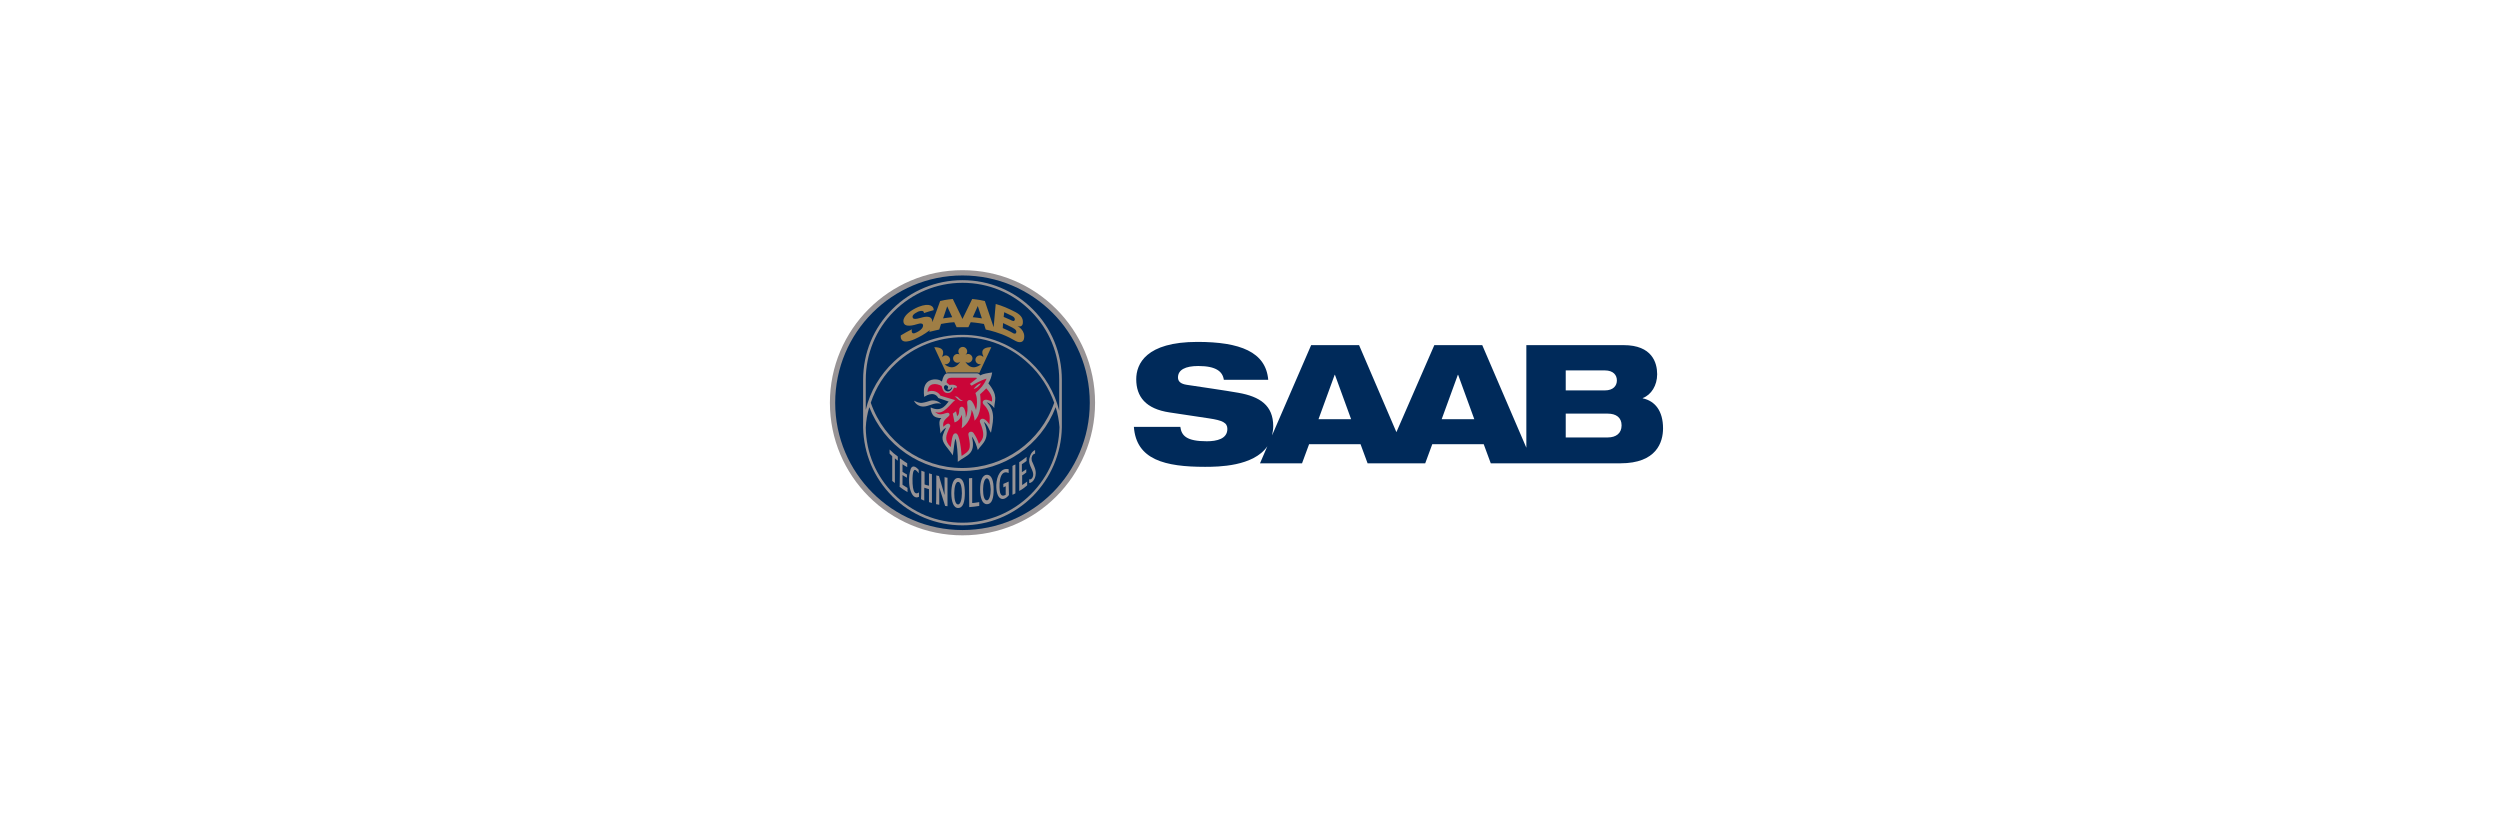 <?xml version="1.0" encoding="utf-8"?>
<!-- Generator: Adobe Illustrator 17.1.0, SVG Export Plug-In . SVG Version: 6.00 Build 0)  -->
<!DOCTYPE svg PUBLIC "-//W3C//DTD SVG 1.1//EN" "http://www.w3.org/Graphics/SVG/1.1/DTD/svg11.dtd">
<svg version="1.1" id="Lager_1" xmlns="http://www.w3.org/2000/svg" xmlns:xlink="http://www.w3.org/1999/xlink" x="0px" y="0px"
	 viewBox="0 0 850.4 283.5" enable-background="new 0 0 850.4 283.5" xml:space="preserve">
<g>
	<g>
		<circle fill="#989496" cx="327.4" cy="137" r="45.1"/>
		<path fill="#002A5A" d="M327.4,93.7c-23.9,0-43.3,19.4-43.3,43.3c0,23.9,19.4,43.3,43.3,43.3c23.9,0,43.3-19.4,43.3-43.3
			C370.7,113.1,351.3,93.7,327.4,93.7z"/>
		<path fill="#989496" d="M351.3,105.2c-6.4-6.4-14.9-9.9-23.9-9.9s-17.5,3.5-23.9,9.9c-6.4,6.4-9.9,14.9-9.9,24c0,0,0,16.1,0,16.3
			c0,0,0,0,0,0h0c0.2,8.8,3.7,17.1,9.9,23.3c6.4,6.4,14.9,9.9,23.9,9.9s17.5-3.5,23.9-9.9c6.2-6.3,9.7-14.5,9.9-23.4l0-16.2
			C361.2,120.1,357.7,111.6,351.3,105.2z M350.7,168.1c-6.2,6.2-14.5,9.7-23.3,9.7c-8.8,0-17.1-3.4-23.3-9.7
			c-6.1-6.1-9.5-14.1-9.6-22.6c0.1-2.4,0.5-4.7,1.2-7c5.1,13,17.6,21.7,31.7,21.7c14.1,0,26.7-8.7,31.7-21.7
			c0.7,2.2,1.1,4.5,1.3,6.8C360.2,153.9,356.8,162,350.7,168.1z M296.2,137c1.7-5.1,4.6-9.7,8.6-13.4c6.1-5.7,14.2-8.9,22.7-8.9
			c8.3,0,16.3,3.2,22.4,9c4,3.7,6.9,8.3,8.7,13.3c-4.6,13.3-17.1,22.2-31.3,22.2C313.3,159.2,300.8,150.3,296.2,137z M360.3,139.7
			c-1.6-6.3-4.9-12-9.8-16.6c-6.3-6-14.5-9.2-23.1-9.2c-8.7,0-17,3.2-23.3,9.1c-4.8,4.5-8.1,10.1-9.6,16.4v-10.2
			c0-8.8,3.4-17.1,9.6-23.3c6.2-6.2,14.5-9.7,23.3-9.7c8.8,0,17.1,3.4,23.3,9.7c6.2,6.2,9.6,14.5,9.6,23.3V139.7z"/>
		<path fill="#9F7E45" d="M319.8,102.4c1.8-0.5,4.3-0.7,4.3-0.7l3.3,6.8l3.3-6.8c0,0,2.3,0.2,4.3,0.7l3,8.9l0.7-7.9
			c2.2,0.6,4.3,1.5,6.8,2.8c2.2,1.2,2.6,2.5,2.4,3.9c0,0-0.2,1.4-1.8,0.8c0,0,2.9,1.5,2.2,4.4c-0.2,1-1.3,1.5-2.8,0.7
			c-1.4-0.8-2.9-1.6-4.7-2.3c-3.2-1.2-5.5-1.6-5.5-1.6l-0.6-1.9c-2.1-0.4-4.5-0.6-4.5-0.6l-0.8,1.7c-1.1,0-2.8,0-4,0l-0.8-1.7
			c-2,0.1-4.5,0.6-4.5,0.6l-0.6,1.9c-1.1,0.2-2.1,0.5-3.4,0.8l0.2-0.6c-2.1,1.6-3.8,2.4-3.8,2.4c-1.3,0.7-5,2.5-5.9,0.7
			c-0.3-0.4-0.2-1.3-0.2-1.3c1.1-0.7,2.6-1.5,3.8-2.1c0,0-0.6,2.3,1.7,1c0.8-0.4,1.7-1,2-1.8c0.5-1.5-1.1-1.2-1.7-1
			c-1,0.3-4.9,1.6-4.9-1c0-1.8,2.5-3.7,5.1-4.8c4-1.6,5.3-0.1,5.2,1.1c-1.6,0.4-2,0.6-3.3,1c0-0.5-0.3-1.1-2-0.5
			c-1.6,0.8-2.1,1.4-1.8,2.1c0.3,0.9,2.9-0.1,3.5-0.2c3.6-0.8,3.1,1.7,3.1,1.7C317.2,109.7,319.8,102.4,319.8,102.4z M320.8,108.3
			c0.7-0.1,2-0.3,3.1-0.4c0,0-1.7-3.7-1.7-3.7L320.8,108.3z M341.1,111.6c0.9,0.4,2.5,1.1,3.3,1.6c0,0,0.8,0.6,1.2,0.1
			c0.3-0.6,0.1-1.2-1.3-1.9c-0.9-0.5-2.5-1.2-3.1-1.5L341.1,111.6z M341.4,107.8c0,0,1.4,0.6,2.3,1c0.3,0.2,0.6,0.3,1,0.4
			c0.3,0,0.4-0.2,0.5-0.4c0.1-0.9-0.9-1.3-1.3-1.5c-1-0.5-1.3-0.6-2.3-1.1C341.6,106.3,341.4,107.8,341.4,107.8z M330.9,107.9
			c1.1,0.1,1.8,0.2,3.1,0.4c0,0-1.4-4.2-1.4-4.2L330.9,107.9z"/>
		<path fill="#989496" d="M310.9,136.3c1.1,0.5,2,0.9,2.9,0.7c2.2-0.3,2.8-1.2,4.8-0.6c0.9,0.3,1.6,1,1.6,1s-0.5-0.2-1.1-0.2
			c-2.1-0.1-3.8,1.5-5.9,1C311.4,137.7,310.9,136.3,310.9,136.3z"/>
		<path fill="#989496" d="M322.7,136.6c-0.7,0.6-2.2,3.9-6.1,2c-0.1,0.4,0.1,1.7,0.7,2.5c0.5,0.8,1.9,1.2,2.9,1.1l0,0
			c-1.2,1.1-0.4,2.8-0.3,5.3c0.7-1.4,1.9-2,1.9-2s-1.2,2.2-1.2,3.4c-0.1,1.9,1.9,3.5,3.5,6c0.5-2.9,0.4-4,0.9-5.7
			c0.5,1,0.9,6,0.8,7.9c2.9-2.3,6.3-2.4,4.8-8.6c0.9,1.1,1.7,3.3,2,4.6l0,0c1.4-2.2,4.6-3.7,2.1-9.6c1.4,1.1,1.8,3,2.4,3.7
			c0.4-2.8,2-7.2-1.5-10.4l0,0c0.9,0.3,2,1.1,2.6,2c0-2.5,1.6-4-2-8.4c0.7-1.1,1.1-2.4,1.3-3.7c-1.4,0.2-3,0.4-4.1,1
			c0-0.1-0.3-0.6-0.9-0.7l-10.3,0c-0.7,0-1.4,1-1.8,2.8c0,0-0.4-0.3-0.8-0.5c-1.3-0.5-4.2-0.5-5.1,2.2c-0.5,1.3-0.1,3.5-0.1,3.5
			s3.2-2.4,4.8,0.4 M321.7,132.9c-0.5-0.3-0.9-1.3-0.3-1.8c0.4-0.3,1.7,0.3,0.8,1.3c0.9,0.5,1.4-0.3,1.4-0.6l0.3,0
			C323.8,132.4,322.9,133.7,321.7,132.9z"/>
		<path fill="#9F7E45" d="M332.5,126.7c0.3,0,0.6,0.2,0.6,0.2l4.1-8.8c-4.4,0-2.8,2.9-2.7,3.1c0.1,0.2-0.2,0.1-0.2,0.1
			c-0.3-0.3-0.6-0.4-1-0.4c-0.8,0-1.5,0.7-1.5,1.5c0,0.8,0.7,1.5,1.5,1.5c0.1,0,0.3,0,0.4,0c0,0-3,2.8-5.3-0.8
			c-0.2-0.3,0.2,0.3,0.9,0.3c0.8,0,1.5-0.7,1.5-1.5c0-0.8-0.7-1.5-1.5-1.5c-0.3,0-0.6,0.1-0.9,0.3l0,0c0.4-0.3,0.6-0.7,0.6-1.2
			c0-0.8-0.7-1.5-1.5-1.5l0,0c-0.8,0-1.5,0.7-1.5,1.5c0,0.5,0.2,0.9,0.6,1.2l0,0c-0.2-0.2-0.5-0.3-0.9-0.3c-0.8,0-1.5,0.7-1.5,1.5
			c0,0.8,0.7,1.5,1.5,1.5c0.7,0,1.1-0.6,0.9-0.3c-2.4,3.6-5.3,0.8-5.3,0.8c0.1,0,0.3,0,0.4,0c0.8,0,1.5-0.7,1.5-1.5
			c0-0.8-0.7-1.5-1.5-1.5c-0.4,0-0.8,0.2-1,0.4c0,0-0.3,0.1-0.2-0.1c0.1-0.2,1.6-3.1-2.7-3.1l4.1,8.8c0,0,0.3-0.2,0.6-0.2
			C322.6,126.7,332.2,126.7,332.5,126.7z"/>
		<path fill="#CA0538" d="M337.4,136.6c0.2-1,0.1-2.3-1.9-4.5c-0.7,0.7-1.4,1.4-2.1,2c0.3,2.7,0.4,6.8-1.9,9c0,0,0-1.8-1-3.7
			c-0.1,2.4-1.2,4.8-3.4,6.3c0,0,0.4-1.7,0.1-4.6c-0.4,1.1-1.2,2.2-2.5,2.6l-0.6-3c0,0,1.1-0.8,1.1-0.8c0,0,0.4,1.7,0.4,1.7
			c1.2-1.1,0.2-2.8,1.3-3.2c0.6-0.2,0.9,0.3,1.1,0.6c0.5,1.1,0.5,1.9,0.5,3.1c0.7-1.6,0.7-3.2,0.5-5c-0.1-0.6,0.2-0.9,0.6-1
			c0.4-0.1,0.7,0.1,1,0.4c0.7,0.9,1.1,2,1.4,3c0.4-1.5,0.5-3.7,0-5.2c-0.1-0.3-0.2-0.6-0.2-0.6c1.6-1.3,3-2.9,3.8-4.9
			c-2.2,0.6-5.1,2.4-5.1,2.4l-0.6-0.6l2.3-1.8c0.1-0.1,0.2-0.3-0.2-0.3l-8.4,0c-0.8,0-1.6,0.3-1.6,1.6l1,0.9c0,0,1.3-0.5,2.5,0.4
			l-0.2,0.7c0,0-0.5-0.4-0.8-0.2c-0.7,1.8-1.9,2-2.8,1.7c-1-0.4-1.2-1.7-1.4-2.3c-1.8-1-4.6-1.2-4.8,2c1.9-0.9,3.9,0.2,4.4,1.3
			l5,1.5c-1.7,1.3-4,5.3-6.8,4c2,2.1,4.1-0.5,4.8,0.6c0.7,1.2-2.6,1.5-2,4.5c0.5-0.5,1.5-1.5,2.1-0.9c0.4,0.4,0.2,0.9,0.1,1
			c-1.4,3-2,4.4,0.3,6.8c0.5-3.7,0.7-4.7,1.7-4.7c1.4,0,1.9,6.2,2,7.7c2.8-1.8,3.3-2.2,2.4-6.7c-0.2-0.8-0.1-1.3,0.5-1.5
			c0.6-0.2,1.1,0.2,1.3,0.6c0.7,1,1.3,2.2,1.7,3.5c0.7-1.2,2.6-2,0.5-7c-0.3-0.6-0.3-1.1,0.2-1.4c1-0.7,2.4,1,2.9,1.8
			c-0.1-1.8,0.8-4-2-6.8c-0.4-0.5-0.4-0.9-0.1-1.3C335.2,135.6,336.6,136.2,337.4,136.6z"/>
		<path fill="#989496" d="M324.7,134.9c1.5-0.3,1.2,1,2.9,1.4C326.2,136.8,325.5,135.1,324.7,134.9L324.7,134.9"/>
		<path fill="#989496" d="M333.7,130.4c-0.6,0.9-1.4,1.7-2.5,1.9C331.7,131.6,332.7,130.5,333.7,130.4z"/>
		<g>
			<g>
				<path fill="#989496" d="M303.5,155.2c-0.3-0.3-0.5-0.5-0.9-0.9l0-1.4c0.9,0.9,1.8,1.7,2.8,2.4l0,1.4c-0.3-0.3-0.7-0.5-1-0.8v8.4
					c-0.3-0.2-0.6-0.5-0.9-0.7V155.2z"/>
				<path fill="#989496" d="M306.1,155.9c1.1,0.8,1.7,1.2,2.5,1.7l0,1.3c-0.5-0.3-1-0.5-1.6-1l0,2.6c0.6,0.4,1.1,0.7,1.5,0.9l0,1.1
					c-0.5-0.3-0.9-0.5-1.5-0.9l0,3.3c0.6,0.4,1,0.6,1.7,1.1l0,1.4c-1.3-0.8-1.5-0.9-2.7-1.8C306.1,165.7,306.1,155.9,306.1,155.9z"
					/>
				<path fill="#989496" d="M312.6,169c-2.7,1.4-4.2-4.6-2.9-9.2c0.2-0.9,1-2,2.8,0l0,1.2c-1.4-2-2-1.4-2.1,1.7
					c-0.1,5.5,1.2,5.5,2.2,4.8L312.6,169z"/>
				<path fill="#989496" d="M313.4,160.1c0.4,0.2,0.5,0.2,1.1,0.4v4.3c0.5,0.2,1,0.3,1.5,0.4l0-4.2c0.5,0.2,0.7,0.2,1,0.3l0,9.8
					c-0.4-0.1-0.7-0.2-1-0.3l0-4.4c-0.5-0.2-1-0.3-1.6-0.5v4.4c-0.3-0.1-0.7-0.3-1.1-0.5C313.4,169.8,313.4,160.1,313.4,160.1z"/>
				<path fill="#989496" d="M318.5,161.7c0.4,0.1,0.6,0.2,0.9,0.2c0.6,1.9,1.3,4.6,1.9,6.5c0,0,0,0,0,0l0-6.1c0.3,0.1,0.7,0.2,1,0.2
					v9.7c-0.3,0-0.5-0.1-0.8-0.1c-0.6-1.9-1.4-4.4-2-6.3c0,0,0,0,0,0l0,5.9c-0.3-0.1-0.7-0.1-1.1-0.2
					C318.5,171.5,318.5,161.7,318.5,161.7z"/>
				<path fill="#989496" d="M329.6,162.7c0.4,0,0.7-0.1,1.1-0.1v8.5c0.8,0,1.6-0.2,2.4-0.3l0,1.3c-1.1,0.2-2.3,0.3-3.4,0.4
					L329.6,162.7z"/>
				<path fill="#989496" d="M343.2,168.4c-2.1,2.6-4.4,1.4-4.3-3.4c0.1-3.2,1.6-6,4.2-5.4l0,1.3c-3.5-1.6-3.3,5.2-2.9,6.7
					c0.4,1.3,1.2,1.1,1.9,0.7l0-2.9c-0.2,0.1-0.5,0.2-0.8,0.4l0-1.2c0.6-0.3,1.3-0.5,1.8-0.8L343.2,168.4z"/>
				<path fill="#989496" d="M344.4,158.5c0.3-0.2,0.6-0.4,1-0.5l0,9.8c-0.3,0.2-0.7,0.4-1,0.5C344.4,168.3,344.4,158.5,344.4,158.5z
					"/>
				<path fill="#989496" d="M346.7,157.2c0.9-0.5,1.7-1.2,2.5-1.8l0,1.4c-0.5,0.4-1,0.7-1.6,1.1l0,2.7c0.6-0.3,0.9-0.6,1.5-1l0,1.1
					c-0.5,0.4-0.9,0.7-1.4,1l0,3.3c0.7-0.4,1.1-0.8,1.7-1.2l0,1.3c-0.8,0.7-1.7,1.4-2.7,1.9L346.7,157.2z"/>
				<path fill="#989496" d="M350.1,163c0.6,0.4,1.6-0.7,1.3-2.1c-0.3-1.5-1.5-2.8-1.3-4.6c0,0,0.3-2.6,2-3.2l0,1.2
					c-1.1,0.2-1.2,1.5-1.2,1.6c0,0.5,0.1,0.8,0.1,0.9c0.3,0.7,0.7,1.5,0.9,2.1c1.2,2.9-0.4,5.4-1.8,5.4L350.1,163z"/>
			</g>
			<path fill="#989496" d="M328.2,167.7c0,2.8-0.5,5.1-2.3,5.1c-1.6,0-2.3-2.3-2.3-5.1c0-2.8,0.7-5.1,2.3-5.1
				C327.7,162.6,328.2,164.9,328.2,167.7z M325.9,163.9c-0.8,0-1.3,1.8-1.3,3.9c0,2.1,0.4,3.8,1.3,3.8c0.8,0,1.3-1.7,1.3-3.8
				C327.2,165.7,326.8,163.9,325.9,163.9z"/>
		</g>
		<path fill="#989496" d="M338,166.5c0,2.8-0.5,5-2.3,5c-1.6,0-2.3-2.2-2.3-5c0-2.8,0.7-5,2.3-5C337.4,161.5,338,163.7,338,166.5z
			 M335.7,162.7c-0.8,0-1.3,1.8-1.3,3.8c0,2.1,0.4,3.7,1.3,3.7c0.8,0,1.3-1.7,1.3-3.7C336.9,164.5,336.5,162.7,335.7,162.7z"/>
	</g>
	<path fill="#002A5A" d="M558.8,135.5v-0.1c2.9-1.1,4.9-4.3,4.9-8.1c0-3.9-1.7-9.9-11.4-9.9h-33.1v34.9l-15-34.9h-16.3L475,147
		l-12.7-29.6H446l-13.3,30.7c0.2-1,0.4-2,0.4-3.1c0-7.1-4.5-10.1-11.9-11.4c-3.9-0.7-14.2-2.2-17.5-2.7c-2-0.3-3-1.1-3-2.5
		c0-2.6,2.5-3.9,6.9-3.9c6.1,0,8.3,1.9,8.7,4.7h15.1c-0.8-9.5-9.6-12.9-24.1-12.9c-17.5,0-20.8,7.5-20.8,12.7
		c0,5.9,3.2,10.1,11.4,11.3l13.3,2c4.7,0.7,6.3,1.5,6.3,3.6c0,3.4-3.6,4.2-7,4.2c-6.9,0-8.6-1.9-9-4.9h-15.8
		c0.8,11.2,10.6,13.6,24.2,13.6c4.4,0,16.5-0.1,21.2-7l-2.5,5.8h14.3l2.4-6.5h17.5l2.4,6.5h19.6l2.4-6.5h17.5l2.4,6.5h44.1
		c12.3,0,14.5-7.2,14.5-11.9C565.7,139.8,563,136.4,558.8,135.5z M448.5,142.6l5.5-15.1h0.1l5.5,15.1H448.5z M490.4,142.6l5.5-15.1
		h0.1l5.5,15.1H490.4z M532.6,126h13.3c2.9,0,4.1,1.6,4.1,3.4c0,1.8-1.2,3.4-4.1,3.4h-13.3V126z M546.9,148.8h-14.3v-8.1h14.3
		c2.8,0,4.7,1.3,4.7,4S549.7,148.8,546.9,148.8z"/>
</g>
</svg>
